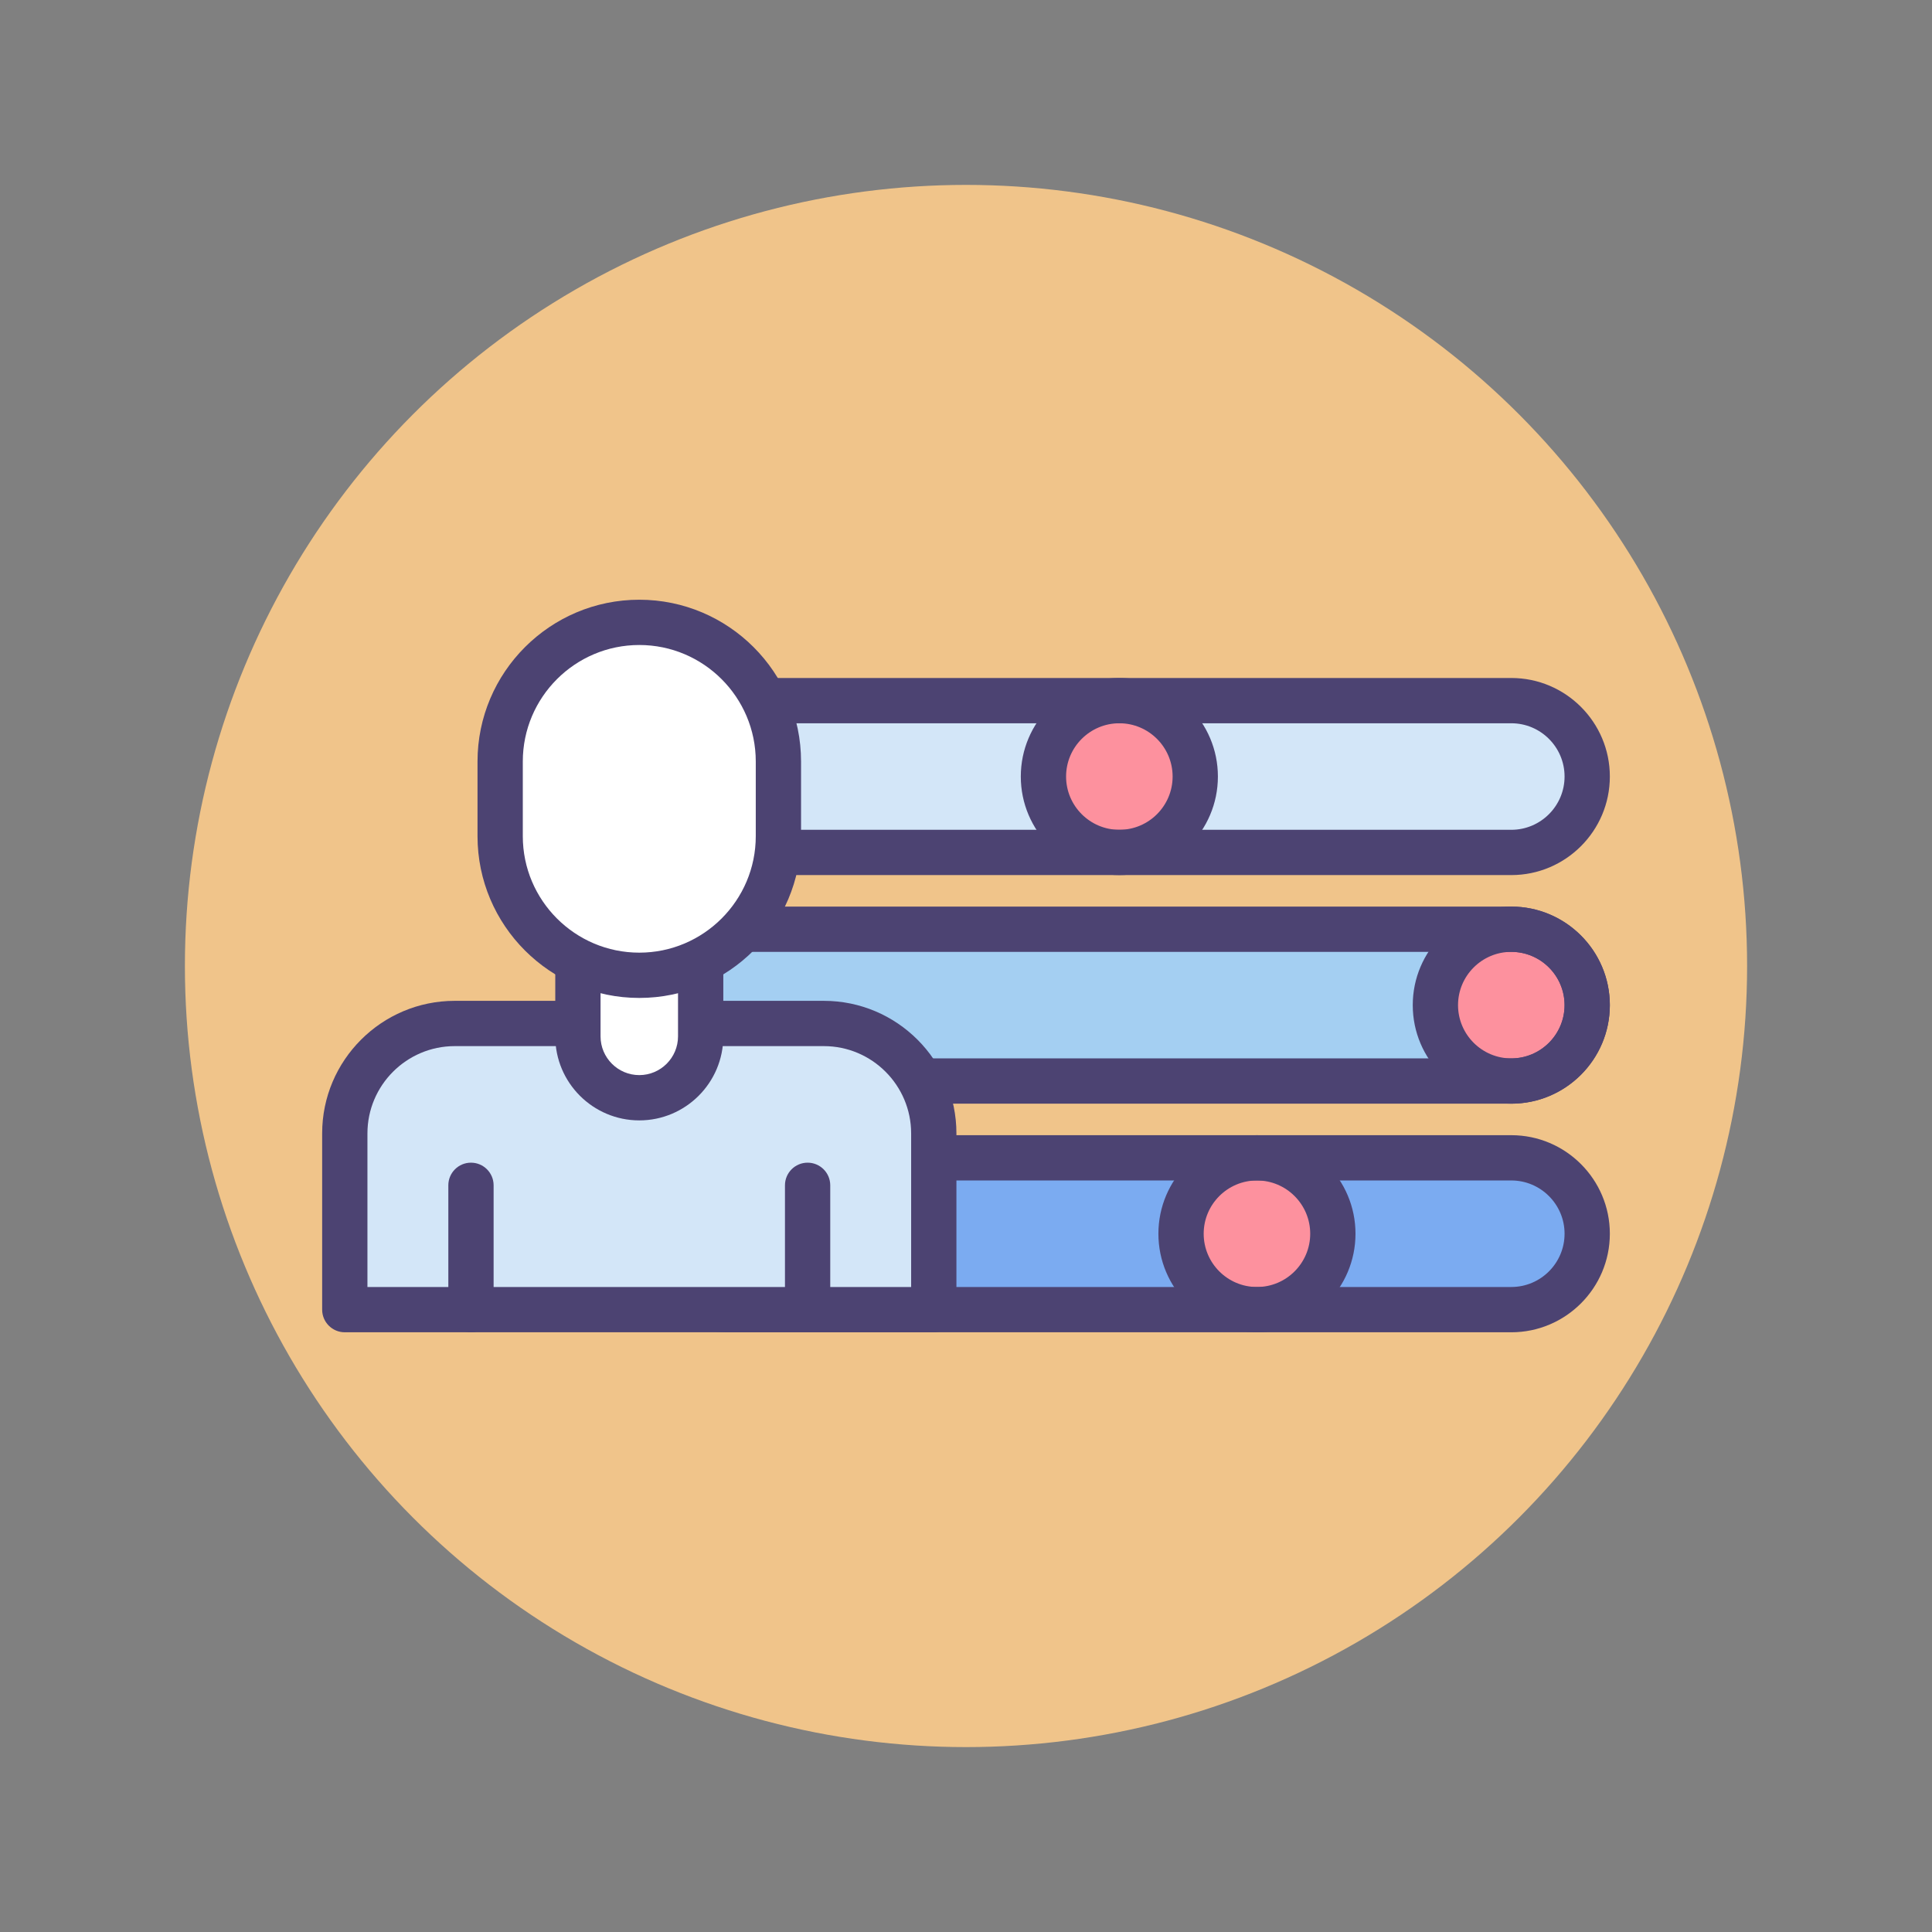 <?xml version="1.0" encoding="utf-8"?>
<!-- Generator: Adobe Illustrator 22.1.0, SVG Export Plug-In . SVG Version: 6.00 Build 0)  -->
<svg version="1.1" id="Icon_Set" xmlns="http://www.w3.org/2000/svg" xmlns:xlink="http://www.w3.org/1999/xlink" x="0px" y="0px"
	 viewBox="0 0 512 512" style="enable-background:new 0 0 512 512;" xml:space="preserve">
<rect x="0" y="0" width="512" height="512" fill="#808080" stroke="none"/>
<style type="text/css">
	.st0{fill:#F0C48A;}
	.st1{fill:#7BABF1;}
	.st2{fill:#4C4372;}
	.st3{fill:#A4CFF2;}
	.st4{fill:#FD919E;}
	.st5{fill:#E8677D;}
	.st6{fill:#D3E6F8;}
	.st7{fill:#FFFFFF;}
</style>
<g id="Campaign_Tweaks">
	<g>
		<g>
			<circle class="st0" cx="256" cy="256" r="207"/>
		</g>
	</g>
	<g>
		<g>
			<path class="st6" d="M400.51,225.906H192.768c-11.11,0-20.116-9.006-20.116-20.116v0c0-11.11,9.006-20.116,20.116-20.116H400.51
				c11.11,0,20.116,9.006,20.116,20.116v0C420.626,216.9,411.62,225.906,400.51,225.906z"/>
		</g>
		<g>
			<path class="st3" d="M400.51,286.487H192.768c-11.11,0-20.116-9.006-20.116-20.116v0c0-11.11,9.006-20.116,20.116-20.116H400.51
				c11.11,0,20.116,9.006,20.116,20.116v0C420.626,277.481,411.62,286.487,400.51,286.487z"/>
		</g>
		<g>
			<path class="st1" d="M400.51,347.068H192.768c-11.11,0-20.116-9.006-20.116-20.116v0c0-11.11,9.006-20.116,20.116-20.116H400.51
				c11.11,0,20.116,9.006,20.116,20.116v0C420.626,338.061,411.62,347.068,400.51,347.068z"/>
		</g>
		<g>
			<circle class="st4" cx="296.639" cy="205.79" r="20.116"/>
		</g>
		<g>
			<circle class="st4" cx="400.51" cy="266.371" r="20.116"/>
		</g>
		<g>
			<circle class="st4" cx="333.105" cy="326.951" r="20.116"/>
		</g>
		<g>
			<path class="st2" d="M400.51,231.906H192.768c-14.4,0-26.116-11.716-26.116-26.116s11.716-26.116,26.116-26.116H400.51
				c14.4,0,26.116,11.716,26.116,26.116S414.91,231.906,400.51,231.906z M192.768,191.674c-7.784,0-14.116,6.333-14.116,14.116
				s6.333,14.116,14.116,14.116H400.51c7.784,0,14.116-6.333,14.116-14.116s-6.332-14.116-14.116-14.116H192.768z"/>
		</g>
		<g>
			<path class="st2" d="M296.639,231.906c-14.4,0-26.116-11.716-26.116-26.116s11.716-26.116,26.116-26.116
				s26.116,11.716,26.116,26.116S311.039,231.906,296.639,231.906z M296.639,191.674c-7.784,0-14.116,6.333-14.116,14.116
				s6.332,14.116,14.116,14.116s14.116-6.333,14.116-14.116S304.423,191.674,296.639,191.674z"/>
		</g>
		<g>
			<path class="st2" d="M400.51,292.487H192.768c-14.4,0-26.116-11.716-26.116-26.116s11.716-26.116,26.116-26.116H400.51
				c14.4,0,26.116,11.716,26.116,26.116S414.91,292.487,400.51,292.487z M192.768,252.254c-7.784,0-14.116,6.333-14.116,14.116
				s6.333,14.116,14.116,14.116H400.51c7.784,0,14.116-6.333,14.116-14.116s-6.332-14.116-14.116-14.116H192.768z"/>
		</g>
		<g>
			<path class="st2" d="M400.51,292.487c-14.4,0-26.116-11.716-26.116-26.116s11.716-26.116,26.116-26.116
				s26.116,11.716,26.116,26.116S414.91,292.487,400.51,292.487z M400.51,252.254c-7.784,0-14.116,6.333-14.116,14.116
				s6.332,14.116,14.116,14.116s14.116-6.333,14.116-14.116S408.294,252.254,400.51,252.254z"/>
		</g>
		<g>
			<path class="st2" d="M400.51,353.068H192.768c-14.4,0-26.116-11.716-26.116-26.116s11.716-26.116,26.116-26.116H400.51
				c14.4,0,26.116,11.716,26.116,26.116S414.91,353.068,400.51,353.068z M192.768,312.835c-7.784,0-14.116,6.333-14.116,14.116
				s6.333,14.116,14.116,14.116H400.51c7.784,0,14.116-6.333,14.116-14.116s-6.332-14.116-14.116-14.116H192.768z"/>
		</g>
		<g>
			<path class="st2" d="M333.104,353.068c-14.4,0-26.116-11.716-26.116-26.116s11.716-26.116,26.116-26.116
				s26.116,11.716,26.116,26.116S347.505,353.068,333.104,353.068z M333.104,312.835c-7.784,0-14.116,6.333-14.116,14.116
				s6.332,14.116,14.116,14.116s14.116-6.333,14.116-14.116S340.889,312.835,333.104,312.835z"/>
		</g>
		<g>
			<g>
				<path class="st6" d="M247.462,347.068H91.374V300.37c0-16.092,13.045-29.137,29.137-29.137h97.814
					c16.092,0,29.137,13.045,29.137,29.137V347.068z"/>
			</g>
			<g>
				<path class="st2" d="M247.462,353.068H91.374c-3.313,0-6-2.686-6-6V300.37c0-19.375,15.763-35.137,35.137-35.137h97.814
					c19.375,0,35.137,15.763,35.137,35.137v46.698C253.462,350.382,250.776,353.068,247.462,353.068z M97.374,341.068h144.088
					V300.37c0-12.758-10.379-23.137-23.137-23.137h-97.814c-12.758,0-23.137,10.379-23.137,23.137V341.068z"/>
			</g>
			<g>
				<g>
					<path class="st2" d="M124.812,353.068c-3.313,0-6-2.686-6-6V314.12c0-3.314,2.687-6,6-6s6,2.686,6,6v32.948
						C130.812,350.382,128.125,353.068,124.812,353.068z"/>
				</g>
				<g>
					<path class="st2" d="M214.024,353.068c-3.313,0-6-2.686-6-6V314.12c0-3.314,2.687-6,6-6s6,2.686,6,6v32.948
						C220.024,350.382,217.337,353.068,214.024,353.068z"/>
				</g>
			</g>
			<g>
				<path class="st7" d="M169.418,290.915L169.418,290.915c-8.984,0-16.266-7.283-16.266-16.266v-36.458h32.532v36.458
					C185.684,283.632,178.401,290.915,169.418,290.915z"/>
			</g>
			<g>
				<path class="st2" d="M169.418,296.915c-12.277,0-22.266-9.989-22.266-22.266v-36.458c0-3.314,2.687-6,6-6h32.532
					c3.313,0,6,2.686,6,6v36.458C191.684,286.926,181.695,296.915,169.418,296.915z M159.152,244.191v30.458
					c0,5.661,4.605,10.266,10.266,10.266s10.266-4.605,10.266-10.266v-30.458H159.152z"/>
			</g>
			<g>
				<path class="st7" d="M169.418,258.464L169.418,258.464c-20.362,0-36.869-16.507-36.869-36.869v-19.793
					c0-20.362,16.507-36.869,36.869-36.869h0c20.362,0,36.869,16.507,36.869,36.869v19.793
					C206.287,241.957,189.78,258.464,169.418,258.464z"/>
			</g>
			<g>
				<path class="st2" d="M169.418,264.464c-23.638,0-42.87-19.231-42.87-42.869v-19.792c0-23.638,19.231-42.87,42.87-42.87
					s42.869,19.231,42.869,42.87v19.792C212.287,245.232,193.056,264.464,169.418,264.464z M169.418,170.932
					c-17.021,0-30.87,13.848-30.87,30.87v19.792c0,17.021,13.848,30.869,30.87,30.869s30.869-13.848,30.869-30.869v-19.792
					C200.287,184.78,186.439,170.932,169.418,170.932z"/>
			</g>
		</g>
	</g>
</g>
</svg>
